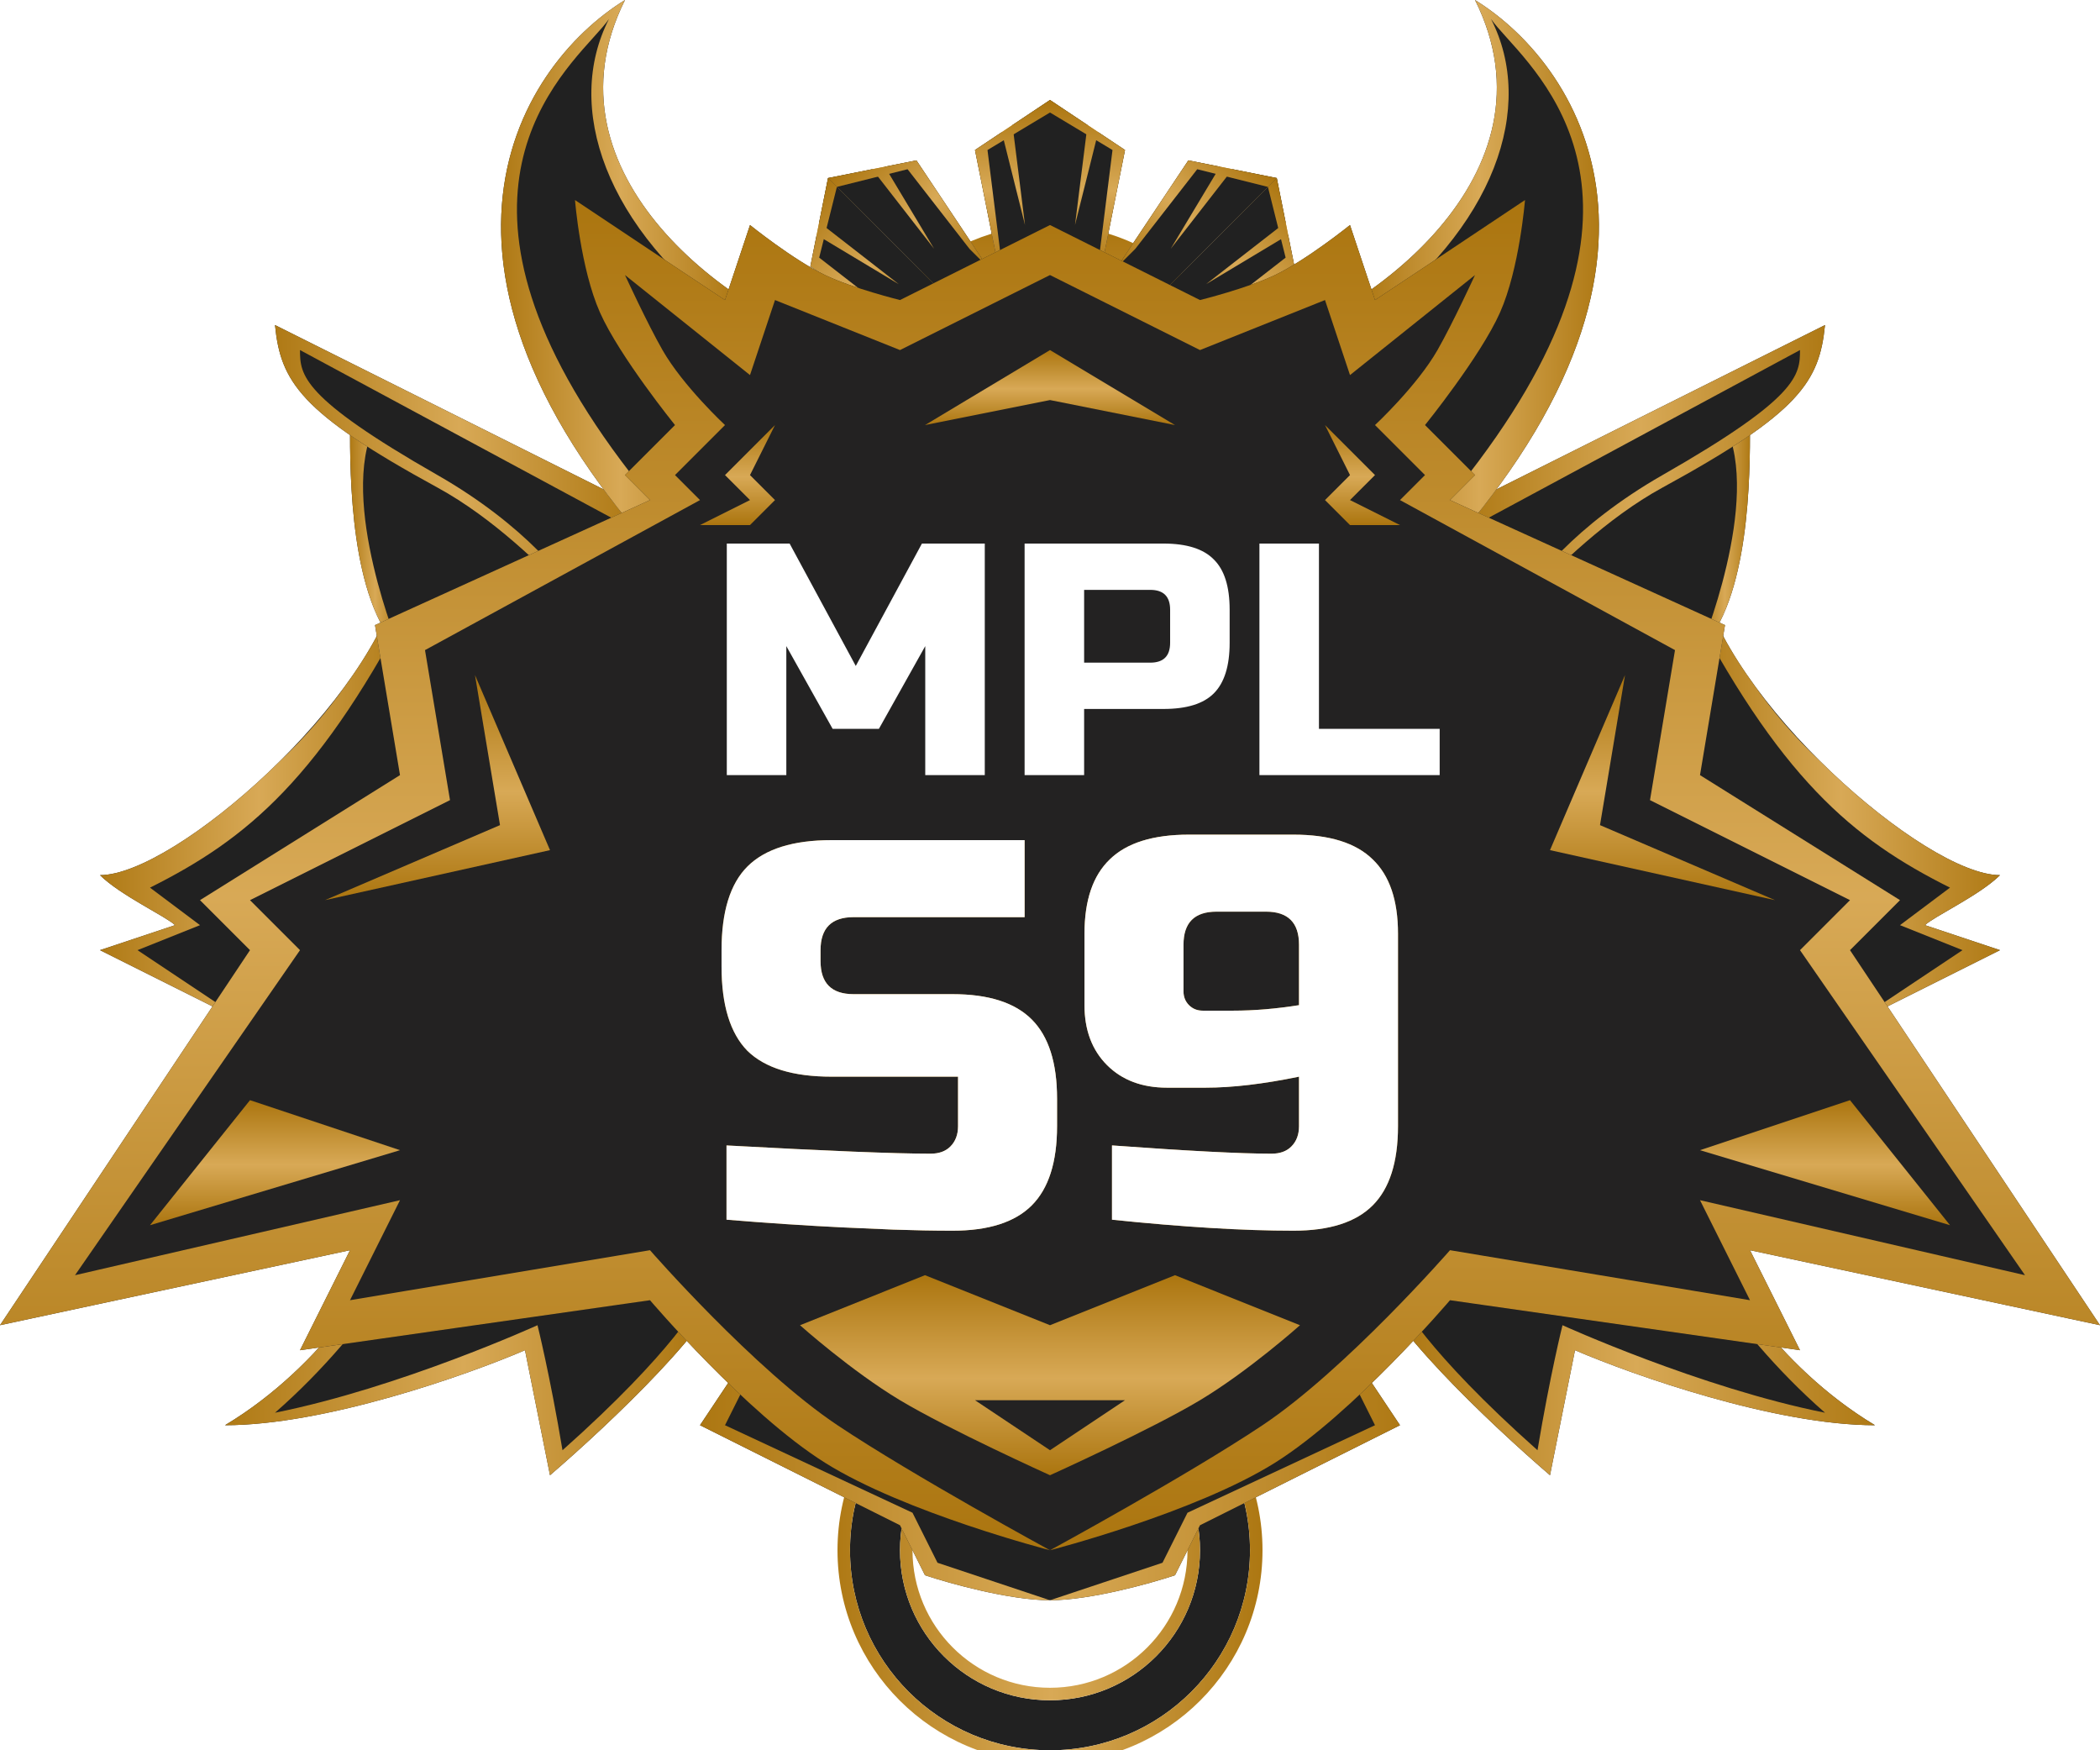 <svg width="84" height="70" viewBox="0 0 84 70" fill="none" xmlns="http://www.w3.org/2000/svg">
<g id="ph9">
<g id="ring">
<path id="Subtract" fill-rule="evenodd" clip-rule="evenodd" d="M42 70C46.418 70 50 66.418 50 62C50 57.582 46.418 54 42 54C37.582 54 34 57.582 34 62C34 66.418 37.582 70 42 70ZM42 68C45.314 68 48 65.314 48 62C48 58.686 45.314 56 42 56C38.687 56 36 58.686 36 62C36 65.314 38.687 68 42 68Z" fill="#212121"/>
<path id="Subtract (Stroke)" fill-rule="evenodd" clip-rule="evenodd" d="M50.5 62C50.5 66.694 46.694 70.5 42 70.5C37.306 70.5 33.5 66.694 33.5 62C33.5 57.306 37.306 53.5 42 53.5C46.694 53.5 50.5 57.306 50.5 62ZM42 67.5C45.038 67.5 47.5 65.038 47.5 62C47.5 58.962 45.038 56.5 42 56.5C38.963 56.5 36.5 58.962 36.5 62C36.5 65.038 38.963 67.5 42 67.5ZM50 62C50 66.418 46.418 70 42 70C37.582 70 34 66.418 34 62C34 57.582 37.582 54 42 54C46.418 54 50 57.582 50 62ZM48 62C48 65.314 45.314 68 42 68C38.687 68 36 65.314 36 62C36 58.686 38.687 56 42 56C45.314 56 48 58.686 48 62Z" fill="url(#paint0_linear_868_1112)"/>
</g>
<g id="sun">
<circle id="Ellipse 38" cx="42" cy="17" r="8" fill="url(#paint1_linear_868_1112)"/>
<g id="Group 173">
<path id="Vector 267" d="M39 6L42 4V11H40L39 6Z" fill="url(#paint2_linear_868_1112)"/>
<path id="Vector 268" d="M45 6L42 4V11H44L45 6Z" fill="url(#paint3_linear_868_1112)"/>
<path id="Subtract_2" fill-rule="evenodd" clip-rule="evenodd" d="M40.071 5.286L39 6L40 11H42V4L40.5 5L41 9L40.071 5.286Z" fill="#212121"/>
<path id="Subtract_3" fill-rule="evenodd" clip-rule="evenodd" d="M43.928 5.286L45 6L44 11H42V4L43.5 5H43.5L43 9L43.928 5.286Z" fill="#212121"/>
<path id="Intersect" fill-rule="evenodd" clip-rule="evenodd" d="M42 4L39 6L40 11V10L39.5 6L42 4.5V4Z" fill="url(#paint4_linear_868_1112)"/>
<path id="Intersect_2" fill-rule="evenodd" clip-rule="evenodd" d="M42 4L45 6L44 11V10L44.5 6L42 4.5V4Z" fill="url(#paint5_linear_868_1112)"/>
</g>
<g id="Group 174">
<path id="Vector 267_2" d="M32.414 10.657L33.121 7.121L38.071 12.071L36.657 13.485L32.414 10.657Z" fill="url(#paint6_linear_868_1112)"/>
<path id="Vector 268_2" d="M36.657 6.414L33.121 7.121L38.071 12.071L39.485 10.657L36.657 6.414Z" fill="url(#paint7_linear_868_1112)"/>
<path id="Subtract_4" fill-rule="evenodd" clip-rule="evenodd" d="M32.666 9.394L32.414 10.657L36.657 13.485L38.071 12.071L33.121 7.121L32.767 8.889L35.949 11.364L32.666 9.394Z" fill="#212121"/>
<path id="Subtract_5" fill-rule="evenodd" clip-rule="evenodd" d="M35.394 6.667L36.657 6.414L39.485 10.657L38.071 12.071L33.121 7.121L34.889 6.768L37.364 9.95L35.394 6.667Z" fill="#212121"/>
<path id="Intersect_3" fill-rule="evenodd" clip-rule="evenodd" d="M33.121 7.121L32.414 10.657L36.657 13.485L35.95 12.778L32.767 10.303L33.475 7.475L33.121 7.121Z" fill="url(#paint8_linear_868_1112)"/>
<path id="Intersect_4" fill-rule="evenodd" clip-rule="evenodd" d="M33.121 7.121L36.657 6.414L39.485 10.657L38.778 9.95L36.303 6.768L33.475 7.475L33.121 7.121Z" fill="url(#paint9_linear_868_1112)"/>
</g>
<g id="Group 175">
<path id="Vector 267_3" d="M51.778 10.657L51.071 7.121L46.121 12.071L47.535 13.485L51.778 10.657Z" fill="url(#paint10_linear_868_1112)"/>
<path id="Vector 268_3" d="M47.535 6.414L51.071 7.121L46.121 12.071L44.707 10.657L47.535 6.414Z" fill="url(#paint11_linear_868_1112)"/>
<path id="Subtract_6" fill-rule="evenodd" clip-rule="evenodd" d="M51.526 9.394L51.778 10.657L47.535 13.485L46.121 12.071L51.071 7.121L51.425 8.889L48.243 11.364L51.526 9.394Z" fill="#212121"/>
<path id="Subtract_7" fill-rule="evenodd" clip-rule="evenodd" d="M48.798 6.667L47.535 6.414L44.707 10.657L46.121 12.071L51.071 7.121L49.303 6.768L46.828 9.95L48.798 6.667Z" fill="#212121"/>
<path id="Intersect_5" fill-rule="evenodd" clip-rule="evenodd" d="M51.071 7.121L51.778 10.657L47.535 13.485L48.242 12.778L51.425 10.303L50.717 7.475L51.071 7.121Z" fill="url(#paint12_linear_868_1112)"/>
<path id="Intersect_6" fill-rule="evenodd" clip-rule="evenodd" d="M51.071 7.121L47.535 6.414L44.707 10.657L45.414 9.95L47.889 6.768L50.718 7.475L51.071 7.121Z" fill="url(#paint13_linear_868_1112)"/>
</g>
</g>
<g id="left">
<g id="Group 168">
<path id="Vector 252" d="M4 35C7 35 15 28 16 23L19 26V32L10 41L4 38L7 37C6.667 36.667 4.8 35.8 4 35Z" fill="#212121"/>
<path id="Intersect_7" fill-rule="evenodd" clip-rule="evenodd" d="M11.15 30.487C8.549 33.057 5.58 35 4 35C4.486 35.486 5.366 35.997 6.057 36.398C6.502 36.656 6.869 36.869 7 37L4 38L10 41L5.5 38L8 37L6 35.5C9.887 33.556 12.83 31.141 16.664 23.664L16 23C15.724 24.378 14.917 25.907 13.83 27.401C13.124 28.406 12.239 29.46 11.15 30.487Z" fill="url(#paint14_linear_868_1112)"/>
</g>
<g id="Group 167">
<path id="Vector 251" d="M24 22C23.666 22.333 20 23.6 16 26C14 24 14 19 14 17C18 17 21 19.667 24 22Z" fill="#212121"/>
<path id="Vector 255" d="M16 26C14 24 14 19 14 17L15 17C13.5 20 16 26 16 26Z" fill="url(#paint15_linear_868_1112)"/>
</g>
<g id="Group 169">
<path id="Vector 247" d="M27 21L11 13C11.225 15.254 12 16.5 17.5 19.5C19.936 20.829 22 23 23 24L27 21Z" fill="#212121"/>
<path id="Intersect_8" fill-rule="evenodd" clip-rule="evenodd" d="M12 14C12 15 12.06 15.892 17.5 19C20.999 21 22.833 23.333 23 24C22.924 23.924 22.843 23.842 22.755 23.754C21.686 22.677 19.752 20.729 17.5 19.5C12 16.5 11.225 15.254 11 13L25.666 20.333L25 21L12 14Z" fill="url(#paint16_linear_868_1112)"/>
</g>
<g id="Group 166">
<path id="Vector 253" d="M9 57C13 54.6 15.333 50.667 16 49H29V51C29 52.6 24.333 57 22 59L21 54C18.667 55 13 57 9 57Z" fill="#212121"/>
<path id="Intersect_9" fill-rule="evenodd" clip-rule="evenodd" d="M13.987 52.416C12.801 53.995 11.139 55.717 9 57C13 57 18.667 55 21 54C21 54 21 54 21 54L22 59C23.659 57.578 26.498 54.942 28 52.963V52C28 52 27 54 22.5 58C22 55 21.5 53 21.5 53C21.5 53 16 55.5 11 56.5C15 53 17 49 17 49C17 49 15.78 50.525 13.987 52.416Z" fill="url(#paint17_linear_868_1112)"/>
</g>
<g id="Group 170">
<path id="Vector 246" d="M28 24C15.2 11.2 20.667 2.667 25 0C21.5 7 29.333 12.667 34 14C34 14.333 32.8 16.8 28 24Z" fill="#212121"/>
<path id="Intersect_10" fill-rule="evenodd" clip-rule="evenodd" d="M25.097 20.801C25.418 20.929 25.722 21 26 21L26.5 20.5C16.834 9.153 21.65 3.811 23.729 1.505C23.997 1.209 24.219 0.962 24.359 0.76C22.576 4.245 24.134 9.098 29.5 13C29.558 12.649 29.541 12.243 29.466 11.8C25.727 9.246 22.521 4.957 25 0C21.038 2.438 16.13 9.779 25.097 20.801Z" fill="url(#paint18_linear_868_1112)"/>
</g>
</g>
<g id="left_2">
<g id="Group 168_2">
<path id="Vector 252_2" d="M80 35C77 35 69 28 68 23L65 26V32L74 41L80 38L77 37C77.333 36.667 79.2 35.8 80 35Z" fill="#212121"/>
<path id="Intersect_11" fill-rule="evenodd" clip-rule="evenodd" d="M72.85 30.487C75.451 33.057 78.419 35 80 35C79.514 35.486 78.634 35.997 77.943 36.398C77.498 36.656 77.131 36.869 77 37L80 38L74 41L78.5 38L76 37L78 35.5C74.113 33.556 71.17 31.141 67.336 23.664L68 23C68.276 24.378 69.083 25.907 70.17 27.401C70.876 28.406 71.761 29.46 72.85 30.487Z" fill="url(#paint19_linear_868_1112)"/>
</g>
<g id="Group 167_2">
<path id="Vector 251_2" d="M60 22C60.334 22.333 64 23.6 68 26C70 24 70 19 70 17C66 17 63 19.667 60 22Z" fill="#212121"/>
<path id="Vector 255_2" d="M68 26C70 24 70 19 70 17L69 17C70.5 20 68 26 68 26Z" fill="url(#paint20_linear_868_1112)"/>
</g>
<g id="Group 169_2">
<path id="Vector 247_2" d="M57 21L73 13C72.775 15.254 72 16.5 66.5 19.5C64.064 20.829 62 23 61 24L57 21Z" fill="#212121"/>
<path id="Intersect_12" fill-rule="evenodd" clip-rule="evenodd" d="M72 14C72 15 71.94 15.892 66.5 19C63.001 21 61.167 23.333 61 24C61.076 23.924 61.157 23.842 61.245 23.754C62.314 22.677 64.248 20.729 66.5 19.5C72 16.5 72.775 15.254 73 13L58.334 20.333L59 21L72 14Z" fill="url(#paint21_linear_868_1112)"/>
</g>
<g id="Group 165">
<path id="Union" fill-rule="evenodd" clip-rule="evenodd" d="M54 54L56 57L48 61L47 63C46 63.333 43.6 64 42 64V54H54ZM30 54L28 57L36 61L37 63C38 63.333 40.4 64 42 64V54H30Z" fill="#212121"/>
<path id="Union_2" fill-rule="evenodd" clip-rule="evenodd" d="M54 55H54.667L56 57V57L48 61L47 63C46 63.333 43.6 64 42 64L46.5 62.5L47.5 60.5L55 57L54 55ZM30 55H29.333L28 57V57L36 61L37 63C38 63.333 40.4 64 42 64L37.5 62.5L36.5 60.5L29 57L30 55Z" fill="url(#paint22_linear_868_1112)"/>
</g>
<g id="Group 166_2">
<path id="Vector 253_2" d="M75 57C71 54.6 68.666 50.667 68 49H55V51C55 52.6 59.666 57 62 59L63 54C65.333 55 71 57 75 57Z" fill="#212121"/>
<path id="Intersect_13" fill-rule="evenodd" clip-rule="evenodd" d="M70.013 52.416C71.199 53.995 72.861 55.717 75 57C71 57 65.333 55 63 54C63 54 63 54 63 54L62 59C60.341 57.578 57.502 54.942 56 52.963V52C56 52 57 54 61.5 58C62 55 62.5 53 62.5 53C62.5 53 68 55.5 73 56.5C69 53 67 49 67 49C67 49 68.219 50.525 70.013 52.416Z" fill="url(#paint23_linear_868_1112)"/>
</g>
<g id="Group 170_2">
<path id="Vector 246_2" d="M56 24C68.8 11.2 63.333 2.667 59 0C62.5 7 54.667 12.667 50 14C50 14.333 51.2 16.8 56 24Z" fill="#212121"/>
<path id="Intersect_14" fill-rule="evenodd" clip-rule="evenodd" d="M58.903 20.801C58.582 20.929 58.278 21 58 21L57.5 20.5C67.166 9.153 62.35 3.811 60.27 1.505C60.003 1.209 59.781 0.962 59.641 0.76C61.424 4.245 59.865 9.098 54.5 13C54.442 12.649 54.459 12.243 54.534 11.8C58.273 9.246 61.479 4.957 59 0C62.962 2.438 67.87 9.779 58.903 20.801Z" fill="url(#paint24_linear_868_1112)"/>
</g>
</g>
<g id="Base">
<path id="Union_3" fill-rule="evenodd" clip-rule="evenodd" d="M42 9L36 12C36 12 34.114 11.533 33 11C31.73 10.393 30 9 30 9L29 12L23 8C23 8 23.219 10.743 24 12.5C24.781 14.257 27 17 27 17L25 19L26 20L15 25L16 31L8 36L10 38L0 53L14 50L12 54L26 52C26 52 29.841 56.516 33 58.5C36.194 60.505 42 62 42 62L42 62C42 62 47.806 60.505 51 58.5C54.159 56.516 58 52 58 52L72 54L70 50L84 53L74 38L76 36L68 31L69 25L58 20L59 19L57 17C57 17 59.219 14.257 60 12.5C60.781 10.743 61 8 61 8L55 12L54 9C54 9 52.27 10.393 51 11C49.886 11.533 48 12 48 12L42 9Z" fill="#232222"/>
<path id="Union_4" fill-rule="evenodd" clip-rule="evenodd" d="M36 14L42 11L48 14L53 12L54 15L59 11C59 11 58.113 12.928 57.5 14C56.678 15.439 55 17 55 17L57 19L56 20L67 26L66 32L74 36L72 38L81 51L68 48L70 52L58 50C58 50 53.833 54.776 50.5 57C47.449 59.036 42 62 42 62C42 62 47.806 60.505 51 58.5C54.159 56.516 58 52 58 52L72 54L70 50L84 53L74 38L76 36L68 31L69 25L58 20L59 19L57 17C57 17 59.219 14.257 60 12.5C60.781 10.743 61 8 61 8L55 12L54 9C54 9 52.27 10.393 51 11C49.886 11.533 48 12 48 12L42 9L36 12C36 12 34.114 11.533 33 11C31.73 10.393 30 9 30 9L29 12L23 8C23 8 23.219 10.743 24 12.5C24.781 14.257 27 17 27 17L25 19L26 20L15 25L16 31L8 36L10 38L0 53L14 50L12 54L26 52C26 52 29.841 56.516 33 58.5C36.194 60.505 42 62 42 62C42 62 36.551 59.036 33.5 57C30.168 54.776 26 50 26 50L14 52L16 48L3 51L12 38L10 36L18 32L17 26L28 20L27 19L29 17C29 17 27.322 15.439 26.5 14C25.887 12.928 25 11 25 11L30 15L31 12L36 14Z" fill="url(#paint25_linear_868_1112)"/>
</g>
<g id="Group 159">
<path id="Vector 240" d="M6 49L10 44L16 46L6 49Z" fill="url(#paint26_linear_868_1112)"/>
<path id="Vector 241" d="M20 33L19 27L22 34L13 36L20 33Z" fill="url(#paint27_linear_868_1112)"/>
<path id="Vector 242" d="M30 20L29 19L31 17L30 19L31 20L30 21H28L30 20Z" fill="url(#paint28_linear_868_1112)"/>
</g>
<g id="Group 160">
<path id="Union_5" fill-rule="evenodd" clip-rule="evenodd" d="M42 59C42.031 58.986 46.055 57.167 48 56C49.953 54.828 52 53 52 53L47 51L42 53L37 51L32 53C32 53 34.047 54.828 36 56C37.945 57.167 41.969 58.986 42 59V59C42 59 42 59 42 59C42 59 42 59 42 59V59Z" fill="url(#paint29_linear_868_1112)"/>
<path id="Union_6" fill-rule="evenodd" clip-rule="evenodd" d="M42 14L47 17L42 16L37 17L42 14V14L42 14L42 14V14Z" fill="url(#paint30_linear_868_1112)"/>
<path id="Vector 240_2" d="M78 49L74 44L68 46L78 49Z" fill="url(#paint31_linear_868_1112)"/>
<path id="Vector 241_2" d="M64 33L65 27L62 34L71 36L64 33Z" fill="url(#paint32_linear_868_1112)"/>
<path id="Vector 242_2" d="M54 20L55 19L53 17L54 19L53 20L54 21H56L54 20Z" fill="url(#paint33_linear_868_1112)"/>
<path id="Union_7" fill-rule="evenodd" clip-rule="evenodd" d="M42 56H45L42 58V58L42 58L42 58V58L39 56H42H42Z" fill="#232222"/>
</g>
<g id="Group 155">
<g id="S9" filter="url(#filter0_f_868_1112)">
<path d="M29.06 45.81C33.079 46.03 35.8 46.14 37.222 46.14C37.559 46.14 37.824 46.045 38.014 45.854C38.219 45.649 38.322 45.377 38.322 45.04V43.06H33.262C31.722 43.06 30.6 42.715 29.896 42.026C29.207 41.322 28.862 40.2 28.862 38.66V38C28.862 36.46 29.207 35.345 29.896 34.656C30.6 33.952 31.722 33.6 33.262 33.6H40.984V36.68H34.142C33.262 36.68 32.822 37.12 32.822 38V38.44C32.822 39.32 33.262 39.76 34.142 39.76H38.102C39.539 39.76 40.596 40.097 41.27 40.772C41.945 41.447 42.282 42.503 42.282 43.94V45.04C42.282 46.477 41.945 47.533 41.27 48.208C40.596 48.883 39.539 49.22 38.102 49.22C37.354 49.22 36.562 49.205 35.726 49.176L33.702 49.088C32.206 49.015 30.659 48.912 29.06 48.78V45.81ZM44.48 45.81C47.502 46.03 49.628 46.14 50.86 46.14C51.198 46.14 51.462 46.045 51.652 45.854C51.858 45.649 51.96 45.377 51.96 45.04V43.06C50.538 43.353 49.291 43.5 48.22 43.5H46.68C45.683 43.5 44.884 43.199 44.282 42.598C43.681 41.997 43.38 41.197 43.38 40.2V37.34C43.38 36.005 43.718 35.015 44.392 34.37C45.067 33.71 46.123 33.38 47.56 33.38H51.74C53.178 33.38 54.234 33.71 54.908 34.37C55.583 35.015 55.92 36.005 55.92 37.34V45.04C55.92 46.477 55.583 47.533 54.908 48.208C54.234 48.883 53.178 49.22 51.74 49.22C49.731 49.22 47.311 49.073 44.48 48.78V45.81ZM49.32 40.42C50.156 40.42 51.036 40.347 51.96 40.2V37.78C51.96 36.9 51.52 36.46 50.64 36.46H48.66C47.78 36.46 47.34 36.9 47.34 37.78V39.65C47.34 39.87 47.414 40.053 47.56 40.2C47.707 40.347 47.89 40.42 48.11 40.42H49.32Z" fill="url(#paint34_linear_868_1112)"/>
</g>
<path id="S9_2" d="M29.06 45.81C33.079 46.03 35.8 46.14 37.222 46.14C37.559 46.14 37.824 46.045 38.014 45.854C38.219 45.649 38.322 45.377 38.322 45.04V43.06H33.262C31.722 43.06 30.6 42.715 29.896 42.026C29.207 41.322 28.862 40.2 28.862 38.66V38C28.862 36.46 29.207 35.345 29.896 34.656C30.6 33.952 31.722 33.6 33.262 33.6H40.984V36.68H34.142C33.262 36.68 32.822 37.12 32.822 38V38.44C32.822 39.32 33.262 39.76 34.142 39.76H38.102C39.539 39.76 40.596 40.097 41.27 40.772C41.945 41.447 42.282 42.503 42.282 43.94V45.04C42.282 46.477 41.945 47.533 41.27 48.208C40.596 48.883 39.539 49.22 38.102 49.22C37.354 49.22 36.562 49.205 35.726 49.176L33.702 49.088C32.206 49.015 30.659 48.912 29.06 48.78V45.81ZM44.48 45.81C47.502 46.03 49.628 46.14 50.86 46.14C51.198 46.14 51.462 46.045 51.652 45.854C51.858 45.649 51.96 45.377 51.96 45.04V43.06C50.538 43.353 49.291 43.5 48.22 43.5H46.68C45.683 43.5 44.884 43.199 44.282 42.598C43.681 41.997 43.38 41.197 43.38 40.2V37.34C43.38 36.005 43.718 35.015 44.392 34.37C45.067 33.71 46.123 33.38 47.56 33.38H51.74C53.178 33.38 54.234 33.71 54.908 34.37C55.583 35.015 55.92 36.005 55.92 37.34V45.04C55.92 46.477 55.583 47.533 54.908 48.208C54.234 48.883 53.178 49.22 51.74 49.22C49.731 49.22 47.311 49.073 44.48 48.78V45.81ZM49.32 40.42C50.156 40.42 51.036 40.347 51.96 40.2V37.78C51.96 36.9 51.52 36.46 50.64 36.46H48.66C47.78 36.46 47.34 36.9 47.34 37.78V39.65C47.34 39.87 47.414 40.053 47.56 40.2C47.707 40.347 47.89 40.42 48.11 40.42H49.32Z" fill="white"/>
</g>
<g id="Group 183">
<path id="MPL" d="M37.01 25.84L35.157 29.148H33.305L31.453 25.84V31H29.072V21.739H31.585L34.231 26.634L36.877 21.739H39.391V31H37.01V25.84ZM40.984 21.739H46.54C47.466 21.739 48.137 21.951 48.551 22.374C48.975 22.789 49.186 23.459 49.186 24.385V25.708C49.186 26.634 48.975 27.309 48.551 27.732C48.137 28.147 47.466 28.354 46.54 28.354H43.365V31H40.984V21.739ZM46.805 24.385C46.805 23.856 46.54 23.591 46.011 23.591H43.365V26.502H46.011C46.54 26.502 46.805 26.237 46.805 25.708V24.385ZM52.758 29.148H57.587V31H50.377V21.739H52.758V29.148Z" fill="white"/>
</g>
</g>
<defs>
<filter id="filter0_f_868_1112" x="23.012" y="27.53" width="38.758" height="27.54" filterUnits="userSpaceOnUse" color-interpolation-filters="sRGB">
<feFlood flood-opacity="0" result="BackgroundImageFix"/>
<feBlend mode="normal" in="SourceGraphic" in2="BackgroundImageFix" result="shape"/>
<feGaussianBlur stdDeviation="2.925" result="effect1_foregroundBlur_868_1112"/>
</filter>
<linearGradient id="paint0_linear_868_1112" x1="32.705" y1="62" x2="50.811" y2="62" gradientUnits="userSpaceOnUse">
<stop stop-color="#AB750F"/>
<stop offset="0.516" stop-color="#D8A956"/>
<stop offset="1" stop-color="#AB750F"/>
</linearGradient>
<linearGradient id="paint1_linear_868_1112" x1="42" y1="9" x2="42" y2="25" gradientUnits="userSpaceOnUse">
<stop stop-color="#AB750F"/>
<stop offset="0.516" stop-color="#D8A956"/>
<stop offset="1" stop-color="#AB750F"/>
</linearGradient>
<linearGradient id="paint2_linear_868_1112" x1="40.5" y1="4" x2="40.5" y2="11" gradientUnits="userSpaceOnUse">
<stop stop-color="#AB750F"/>
<stop offset="0.516" stop-color="#D8A956"/>
<stop offset="1" stop-color="#AB750F"/>
</linearGradient>
<linearGradient id="paint3_linear_868_1112" x1="43.5" y1="4" x2="43.5" y2="11" gradientUnits="userSpaceOnUse">
<stop stop-color="#AB750F"/>
<stop offset="0.516" stop-color="#D8A956"/>
<stop offset="1" stop-color="#AB750F"/>
</linearGradient>
<linearGradient id="paint4_linear_868_1112" x1="40.5" y1="4" x2="40.5" y2="11" gradientUnits="userSpaceOnUse">
<stop stop-color="#AB750F"/>
<stop offset="0.516" stop-color="#D8A956"/>
<stop offset="1" stop-color="#AB750F"/>
</linearGradient>
<linearGradient id="paint5_linear_868_1112" x1="43.5" y1="4" x2="43.5" y2="11" gradientUnits="userSpaceOnUse">
<stop stop-color="#AB750F"/>
<stop offset="0.516" stop-color="#D8A956"/>
<stop offset="1" stop-color="#AB750F"/>
</linearGradient>
<linearGradient id="paint6_linear_868_1112" x1="32.06" y1="8.182" x2="37.01" y2="13.132" gradientUnits="userSpaceOnUse">
<stop stop-color="#AB750F"/>
<stop offset="0.516" stop-color="#D8A956"/>
<stop offset="1" stop-color="#AB750F"/>
</linearGradient>
<linearGradient id="paint7_linear_868_1112" x1="34.182" y1="6.061" x2="39.132" y2="11.01" gradientUnits="userSpaceOnUse">
<stop stop-color="#AB750F"/>
<stop offset="0.516" stop-color="#D8A956"/>
<stop offset="1" stop-color="#AB750F"/>
</linearGradient>
<linearGradient id="paint8_linear_868_1112" x1="32.06" y1="8.182" x2="37.01" y2="13.132" gradientUnits="userSpaceOnUse">
<stop stop-color="#AB750F"/>
<stop offset="0.516" stop-color="#D8A956"/>
<stop offset="1" stop-color="#AB750F"/>
</linearGradient>
<linearGradient id="paint9_linear_868_1112" x1="34.182" y1="6.061" x2="39.132" y2="11.01" gradientUnits="userSpaceOnUse">
<stop stop-color="#AB750F"/>
<stop offset="0.516" stop-color="#D8A956"/>
<stop offset="1" stop-color="#AB750F"/>
</linearGradient>
<linearGradient id="paint10_linear_868_1112" x1="52.132" y1="8.182" x2="47.182" y2="13.132" gradientUnits="userSpaceOnUse">
<stop stop-color="#AB750F"/>
<stop offset="0.516" stop-color="#D8A956"/>
<stop offset="1" stop-color="#AB750F"/>
</linearGradient>
<linearGradient id="paint11_linear_868_1112" x1="50.01" y1="6.061" x2="45.061" y2="11.01" gradientUnits="userSpaceOnUse">
<stop stop-color="#AB750F"/>
<stop offset="0.516" stop-color="#D8A956"/>
<stop offset="1" stop-color="#AB750F"/>
</linearGradient>
<linearGradient id="paint12_linear_868_1112" x1="52.132" y1="8.182" x2="47.182" y2="13.132" gradientUnits="userSpaceOnUse">
<stop stop-color="#AB750F"/>
<stop offset="0.516" stop-color="#D8A956"/>
<stop offset="1" stop-color="#AB750F"/>
</linearGradient>
<linearGradient id="paint13_linear_868_1112" x1="50.01" y1="6.061" x2="45.061" y2="11.01" gradientUnits="userSpaceOnUse">
<stop stop-color="#AB750F"/>
<stop offset="0.516" stop-color="#D8A956"/>
<stop offset="1" stop-color="#AB750F"/>
</linearGradient>
<linearGradient id="paint14_linear_868_1112" x1="3.408" y1="32" x2="16.895" y2="32" gradientUnits="userSpaceOnUse">
<stop stop-color="#AB750F"/>
<stop offset="0.516" stop-color="#D8A956"/>
<stop offset="1" stop-color="#AB750F"/>
</linearGradient>
<linearGradient id="paint15_linear_868_1112" x1="13.906" y1="21.5" x2="16.036" y2="21.5" gradientUnits="userSpaceOnUse">
<stop stop-color="#AB750F"/>
<stop offset="0.516" stop-color="#D8A956"/>
<stop offset="1" stop-color="#AB750F"/>
</linearGradient>
<linearGradient id="paint16_linear_868_1112" x1="10.314" y1="18.5" x2="25.935" y2="18.5" gradientUnits="userSpaceOnUse">
<stop stop-color="#AB750F"/>
<stop offset="0.516" stop-color="#D8A956"/>
<stop offset="1" stop-color="#AB750F"/>
</linearGradient>
<linearGradient id="paint17_linear_868_1112" x1="8.112" y1="54" x2="28.348" y2="54" gradientUnits="userSpaceOnUse">
<stop stop-color="#AB750F"/>
<stop offset="0.516" stop-color="#D8A956"/>
<stop offset="1" stop-color="#AB750F"/>
</linearGradient>
<linearGradient id="paint18_linear_868_1112" x1="19.599" y1="10.5" x2="29.709" y2="10.5" gradientUnits="userSpaceOnUse">
<stop stop-color="#AB750F"/>
<stop offset="0.516" stop-color="#D8A956"/>
<stop offset="1" stop-color="#AB750F"/>
</linearGradient>
<linearGradient id="paint19_linear_868_1112" x1="80.592" y1="32" x2="67.105" y2="32" gradientUnits="userSpaceOnUse">
<stop stop-color="#AB750F"/>
<stop offset="0.516" stop-color="#D8A956"/>
<stop offset="1" stop-color="#AB750F"/>
</linearGradient>
<linearGradient id="paint20_linear_868_1112" x1="70.094" y1="21.5" x2="67.964" y2="21.5" gradientUnits="userSpaceOnUse">
<stop stop-color="#AB750F"/>
<stop offset="0.516" stop-color="#D8A956"/>
<stop offset="1" stop-color="#AB750F"/>
</linearGradient>
<linearGradient id="paint21_linear_868_1112" x1="73.686" y1="18.5" x2="58.065" y2="18.5" gradientUnits="userSpaceOnUse">
<stop stop-color="#AB750F"/>
<stop offset="0.516" stop-color="#D8A956"/>
<stop offset="1" stop-color="#AB750F"/>
</linearGradient>
<linearGradient id="paint22_linear_868_1112" x1="57.309" y1="59.5" x2="27.488" y2="59.5" gradientUnits="userSpaceOnUse">
<stop stop-color="#AB750F"/>
<stop offset="0.516" stop-color="#D8A956"/>
<stop offset="1" stop-color="#AB750F"/>
</linearGradient>
<linearGradient id="paint23_linear_868_1112" x1="75.888" y1="54" x2="55.652" y2="54" gradientUnits="userSpaceOnUse">
<stop stop-color="#AB750F"/>
<stop offset="0.516" stop-color="#D8A956"/>
<stop offset="1" stop-color="#AB750F"/>
</linearGradient>
<linearGradient id="paint24_linear_868_1112" x1="64.401" y1="10.5" x2="54.291" y2="10.5" gradientUnits="userSpaceOnUse">
<stop stop-color="#AB750F"/>
<stop offset="0.516" stop-color="#D8A956"/>
<stop offset="1" stop-color="#AB750F"/>
</linearGradient>
<linearGradient id="paint25_linear_868_1112" x1="42" y1="8" x2="42" y2="62" gradientUnits="userSpaceOnUse">
<stop stop-color="#AB750F"/>
<stop offset="0.516" stop-color="#D8A956"/>
<stop offset="1" stop-color="#AB750F"/>
</linearGradient>
<linearGradient id="paint26_linear_868_1112" x1="11" y1="44" x2="11" y2="49" gradientUnits="userSpaceOnUse">
<stop stop-color="#AB750F"/>
<stop offset="0.516" stop-color="#D8A956"/>
<stop offset="1" stop-color="#AB750F"/>
</linearGradient>
<linearGradient id="paint27_linear_868_1112" x1="17.5" y1="27" x2="17.5" y2="36" gradientUnits="userSpaceOnUse">
<stop stop-color="#AB750F"/>
<stop offset="0.516" stop-color="#D8A956"/>
<stop offset="1" stop-color="#AB750F"/>
</linearGradient>
<linearGradient id="paint28_linear_868_1112" x1="29.5" y1="17" x2="29.5" y2="21" gradientUnits="userSpaceOnUse">
<stop stop-color="#AB750F"/>
<stop offset="0.516" stop-color="#D8A956"/>
<stop offset="1" stop-color="#AB750F"/>
</linearGradient>
<linearGradient id="paint29_linear_868_1112" x1="42" y1="51" x2="42" y2="59" gradientUnits="userSpaceOnUse">
<stop stop-color="#AB750F"/>
<stop offset="0.516" stop-color="#D8A956"/>
<stop offset="1" stop-color="#AB750F"/>
</linearGradient>
<linearGradient id="paint30_linear_868_1112" x1="42" y1="14" x2="42" y2="17" gradientUnits="userSpaceOnUse">
<stop stop-color="#AB750F"/>
<stop offset="0.516" stop-color="#D8A956"/>
<stop offset="1" stop-color="#AB750F"/>
</linearGradient>
<linearGradient id="paint31_linear_868_1112" x1="73" y1="44" x2="73" y2="49" gradientUnits="userSpaceOnUse">
<stop stop-color="#AB750F"/>
<stop offset="0.516" stop-color="#D8A956"/>
<stop offset="1" stop-color="#AB750F"/>
</linearGradient>
<linearGradient id="paint32_linear_868_1112" x1="66.5" y1="27" x2="66.5" y2="36" gradientUnits="userSpaceOnUse">
<stop stop-color="#AB750F"/>
<stop offset="0.516" stop-color="#D8A956"/>
<stop offset="1" stop-color="#AB750F"/>
</linearGradient>
<linearGradient id="paint33_linear_868_1112" x1="54.5" y1="17" x2="54.5" y2="21" gradientUnits="userSpaceOnUse">
<stop stop-color="#AB750F"/>
<stop offset="0.516" stop-color="#D8A956"/>
<stop offset="1" stop-color="#AB750F"/>
</linearGradient>
<linearGradient id="paint34_linear_868_1112" x1="26.644" y1="41.5" x2="57.531" y2="41.5" gradientUnits="userSpaceOnUse">
<stop stop-color="#AB750F"/>
<stop offset="0.516" stop-color="#D8A956"/>
<stop offset="1" stop-color="#AB750F"/>
</linearGradient>
</defs>
</svg>
